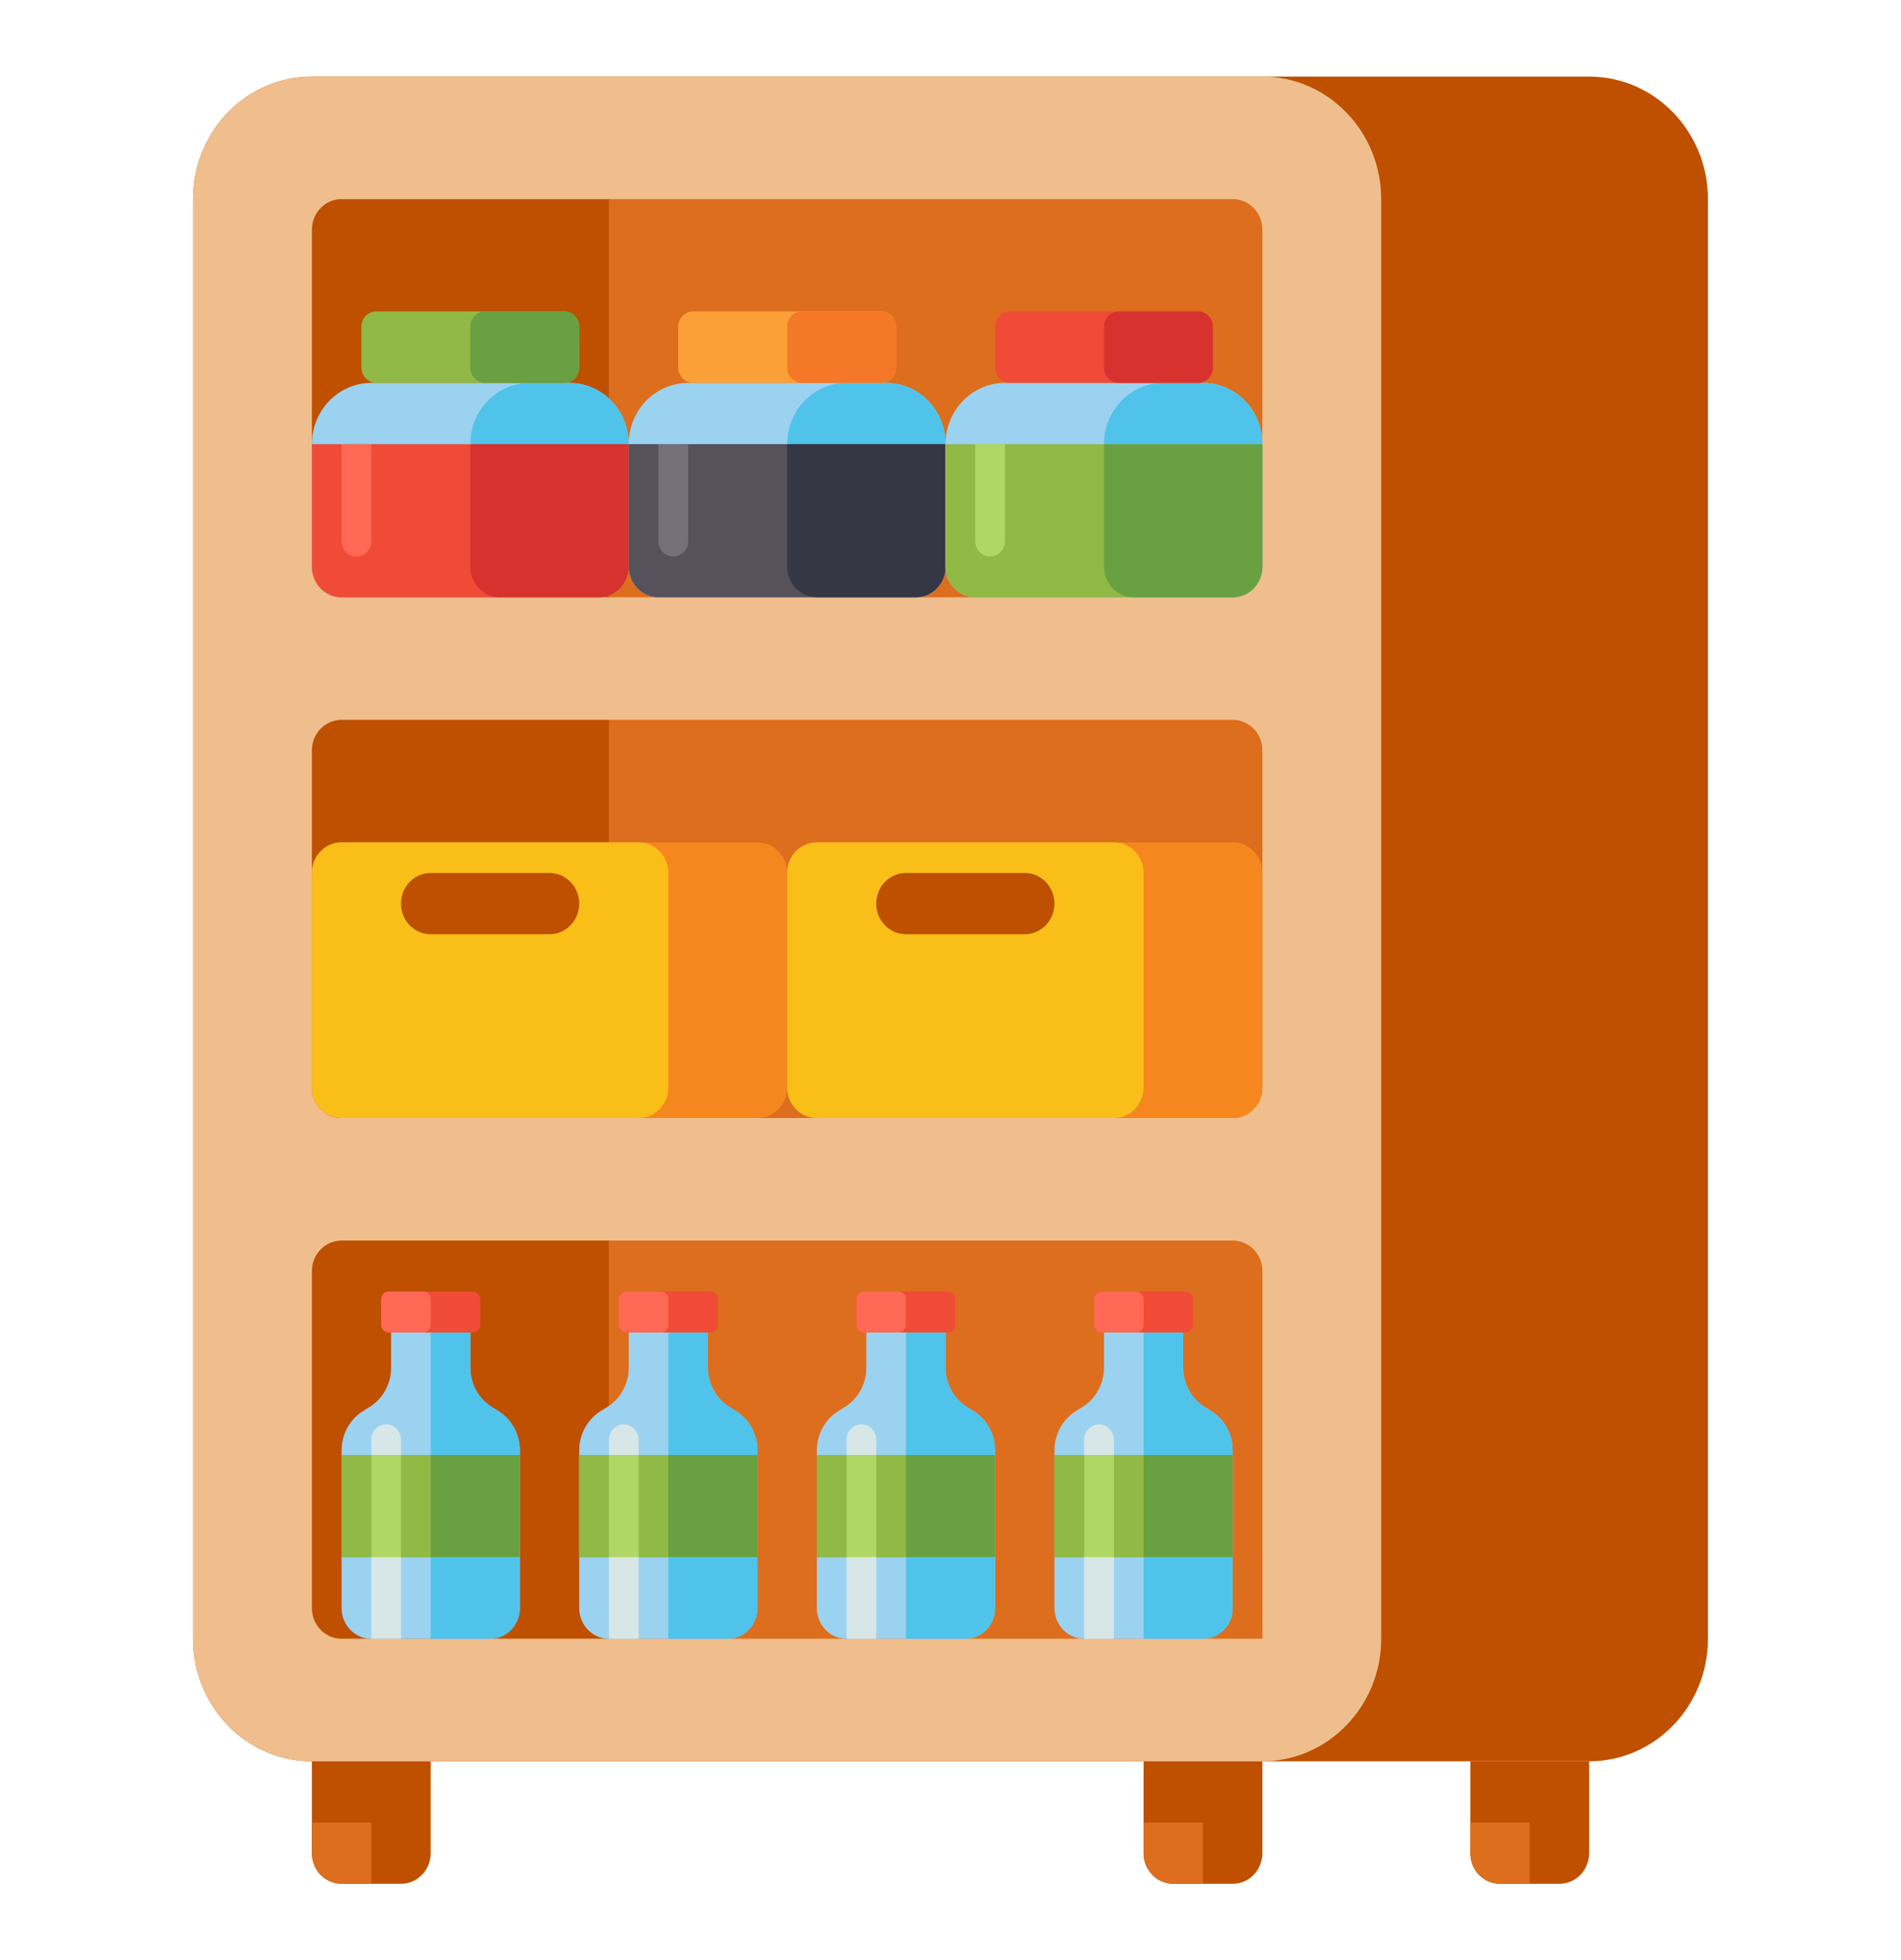 <svg width="130" height="134" xmlns="http://www.w3.org/2000/svg" xmlns:xlink="http://www.w3.org/1999/xlink" xml:space="preserve" overflow="hidden"><g transform="translate(-656 -147)"><path d="M108.672 116.797 21.328 116.797C16.841 116.797 13.203 113.159 13.203 108.672L13.203 13.203C13.203 8.716 16.841 5.078 21.328 5.078L108.672 5.078C113.159 5.078 116.797 8.716 116.797 13.203L116.797 108.672C116.797 113.159 113.159 116.797 108.672 116.797Z" fill="#BE5000" transform="matrix(1 0 0 1.031 656 147)"/><path d="M86.328 112.734 21.328 112.734C19.084 112.734 17.266 110.916 17.266 108.672L17.266 13.203C17.266 10.959 19.084 9.141 21.328 9.141L86.328 9.141C88.572 9.141 90.391 10.959 90.391 13.203L90.391 108.672C90.391 110.916 88.572 112.734 86.328 112.734Z" fill="#DC6E1E" transform="matrix(1 0 0 1.031 656 147)"/><path d="M21.328 13.203 41.641 13.203 41.641 108.672 21.328 108.672Z" fill="#BE5000" transform="matrix(1 0 0 1.031 656 147)"/><path d="M27.422 124.922 23.359 124.922C22.238 124.922 21.328 124.012 21.328 122.891L21.328 116.797 29.453 116.797 29.453 122.891C29.453 124.012 28.544 124.922 27.422 124.922Z" fill="#BE5000" transform="matrix(1 0 0 1.031 656 147)"/><path d="M84.297 124.922 80.234 124.922C79.113 124.922 78.203 124.012 78.203 122.891L78.203 116.797 86.328 116.797 86.328 122.891C86.328 124.012 85.419 124.922 84.297 124.922Z" fill="#BE5000" transform="matrix(1 0 0 1.031 656 147)"/><path d="M106.641 124.922 102.578 124.922C101.456 124.922 100.547 124.012 100.547 122.891L100.547 116.797 108.672 116.797 108.672 122.891C108.672 124.012 107.762 124.922 106.641 124.922Z" fill="#BE5000" transform="matrix(1 0 0 1.031 656 147)"/><path d="M25.391 124.922 23.359 124.922C22.238 124.922 21.328 124.012 21.328 122.891L21.328 120.859 25.391 120.859Z" fill="#DC6E1E" transform="matrix(1 0 0 1.031 656 147)"/><path d="M82.266 124.922 80.234 124.922C79.113 124.922 78.203 124.012 78.203 122.891L78.203 120.859 82.266 120.859Z" fill="#DC6E1E" transform="matrix(1 0 0 1.031 656 147)"/><path d="M104.609 124.922 102.578 124.922C101.456 124.922 100.547 124.012 100.547 122.891L100.547 120.859 104.609 120.859Z" fill="#DC6E1E" transform="matrix(1 0 0 1.031 656 147)"/><path d="M86.328 5.078 21.328 5.078C16.848 5.078 13.203 8.723 13.203 13.203L13.203 108.672C13.203 113.152 16.848 116.797 21.328 116.797L86.328 116.797C90.808 116.797 94.453 113.152 94.453 108.672L94.453 13.203C94.453 8.723 90.808 5.078 86.328 5.078ZM86.328 15.234 86.329 37.578C86.329 38.7 85.42 39.609 84.298 39.609L23.359 39.609C22.238 39.609 21.328 38.7 21.328 37.578L21.328 15.234C21.328 14.113 22.238 13.203 23.359 13.203L84.297 13.203C85.419 13.203 86.328 14.112 86.328 15.234ZM23.359 47.734 84.299 47.734C85.421 47.734 86.33 48.644 86.33 49.766L86.331 72.109C86.331 73.231 85.422 74.141 84.3 74.141L23.359 74.141C22.238 74.141 21.328 73.231 21.328 72.109L21.328 49.766C21.328 48.644 22.238 47.734 23.359 47.734ZM86.328 108.672 23.359 108.672C22.238 108.672 21.328 107.762 21.328 106.641L21.328 84.297C21.328 83.175 22.238 82.266 23.359 82.266L84.301 82.266C85.422 82.266 86.332 83.175 86.332 84.297L86.333 108.672C86.334 108.672 86.332 108.672 86.328 108.672Z" fill="#F0BE8C" transform="matrix(1 0 0 1.031 656 147)"/><path d="M38.932 25.391 25.391 25.391C23.147 25.391 21.328 27.209 21.328 29.453L21.328 37.578C21.328 38.7 22.238 39.609 23.359 39.609L40.964 39.609C42.085 39.609 42.995 38.7 42.995 37.578L42.995 29.453C42.995 27.209 41.176 25.391 38.932 25.391Z" fill="#9BD2F0" transform="matrix(1 0 0 1.031 656 147)"/><path d="M38.932 25.391 36.224 25.391C33.98 25.391 32.161 27.209 32.161 29.453L32.161 37.578C32.161 38.7 33.071 39.609 34.193 39.609L40.964 39.609C42.085 39.609 42.995 38.7 42.995 37.578L42.995 29.453C42.995 27.209 41.176 25.391 38.932 25.391Z" fill="#50C3EB" transform="matrix(1 0 0 1.031 656 147)"/><path d="M21.328 29.453 21.328 37.578C21.328 38.7 22.238 39.609 23.359 39.609L40.964 39.609C42.085 39.609 42.995 38.7 42.995 37.578L42.995 29.453Z" fill="#F04B37" transform="matrix(1 0 0 1.031 656 147)"/><path d="M32.161 29.453 32.161 37.578C32.161 38.7 33.071 39.609 34.193 39.609L40.964 39.609C42.086 39.609 42.995 38.7 42.995 37.578L42.995 29.453Z" fill="#D7322D" transform="matrix(1 0 0 1.031 656 147)"/><path d="M38.594 25.391 25.729 25.391C25.168 25.391 24.713 24.936 24.713 24.375L24.713 21.667C24.713 21.106 25.168 20.651 25.729 20.651L38.594 20.651C39.155 20.651 39.609 21.106 39.609 21.667L39.609 24.375C39.609 24.936 39.155 25.391 38.594 25.391Z" fill="#91B945" transform="matrix(1 0 0 1.031 656 147)"/><path d="M38.594 25.391 33.177 25.391C32.616 25.391 32.161 24.936 32.161 24.375L32.161 21.667C32.161 21.106 32.616 20.651 33.177 20.651L38.594 20.651C39.155 20.651 39.609 21.106 39.609 21.667L39.609 24.375C39.609 24.936 39.155 25.391 38.594 25.391Z" fill="#69A041" transform="matrix(1 0 0 1.031 656 147)"/><path d="M24.375 36.901C23.814 36.901 23.359 36.446 23.359 35.885L23.359 29.453 25.391 29.453 25.391 35.885C25.391 36.446 24.936 36.901 24.375 36.901Z" fill="#FF6955" transform="matrix(1 0 0 1.031 656 147)"/><path d="M60.599 25.391 47.057 25.391C44.814 25.391 42.995 27.209 42.995 29.453L42.995 37.578C42.995 38.7 43.904 39.609 45.026 39.609L62.63 39.609C63.752 39.609 64.662 38.7 64.662 37.578L64.662 29.453C64.662 27.209 62.843 25.391 60.599 25.391Z" fill="#9BD2F0" transform="matrix(1 0 0 1.031 656 147)"/><path d="M60.599 25.391 57.891 25.391C55.647 25.391 53.828 27.209 53.828 29.453L53.828 37.578C53.828 38.7 54.738 39.609 55.859 39.609L62.63 39.609C63.752 39.609 64.662 38.7 64.662 37.578L64.662 29.453C64.662 27.209 62.843 25.391 60.599 25.391Z" fill="#50C3EB" transform="matrix(1 0 0 1.031 656 147)"/><path d="M42.995 29.453 42.995 37.578C42.995 38.7 43.904 39.609 45.026 39.609L62.63 39.609C63.752 39.609 64.661 38.7 64.661 37.578L64.661 29.453Z" fill="#55525B" transform="matrix(1 0 0 1.031 656 147)"/><path d="M53.828 29.453 53.828 37.578C53.828 38.7 54.738 39.609 55.859 39.609L62.63 39.609C63.752 39.609 64.662 38.7 64.662 37.578L64.662 29.453Z" fill="#353744" transform="matrix(1 0 0 1.031 656 147)"/><path d="M60.26 25.391 47.396 25.391C46.835 25.391 46.38 24.936 46.38 24.375L46.38 21.667C46.38 21.106 46.835 20.651 47.396 20.651L60.26 20.651C60.821 20.651 61.276 21.106 61.276 21.667L61.276 24.375C61.276 24.936 60.821 25.391 60.26 25.391Z" fill="#FAA037" transform="matrix(1 0 0 1.031 656 147)"/><path d="M60.26 25.391 54.844 25.391C54.283 25.391 53.828 24.936 53.828 24.375L53.828 21.667C53.828 21.106 54.283 20.651 54.844 20.651L60.26 20.651C60.821 20.651 61.276 21.106 61.276 21.667L61.276 24.375C61.276 24.936 60.821 25.391 60.26 25.391Z" fill="#F57828" transform="matrix(1 0 0 1.031 656 147)"/><path d="M46.042 36.901C45.481 36.901 45.026 36.446 45.026 35.885L45.026 29.453 47.057 29.453 47.057 35.885C47.057 36.446 46.602 36.901 46.042 36.901Z" fill="#737079" transform="matrix(1 0 0 1.031 656 147)"/><path d="M82.266 25.391 68.724 25.391C66.48 25.391 64.662 27.209 64.662 29.453L64.662 37.578C64.662 38.7 65.571 39.609 66.693 39.609L84.297 39.609C85.419 39.609 86.328 38.7 86.328 37.578L86.328 29.453C86.328 27.209 84.509 25.391 82.266 25.391Z" fill="#9BD2F0" transform="matrix(1 0 0 1.031 656 147)"/><path d="M82.266 25.391 79.557 25.391C77.313 25.391 75.495 27.209 75.495 29.453L75.495 37.578C75.495 38.7 76.404 39.609 77.526 39.609L84.297 39.609C85.419 39.609 86.328 38.7 86.328 37.578L86.328 29.453C86.328 27.209 84.509 25.391 82.266 25.391Z" fill="#50C3EB" transform="matrix(1 0 0 1.031 656 147)"/><path d="M64.662 29.453 64.662 37.578C64.662 38.7 65.571 39.609 66.693 39.609L84.297 39.609C85.419 39.609 86.328 38.7 86.328 37.578L86.328 29.453Z" fill="#91B945" transform="matrix(1 0 0 1.031 656 147)"/><path d="M75.495 29.453 75.495 37.578C75.495 38.7 76.404 39.609 77.526 39.609L84.297 39.609C85.419 39.609 86.328 38.7 86.328 37.578L86.328 29.453Z" fill="#69A041" transform="matrix(1 0 0 1.031 656 147)"/><path d="M81.927 25.391 69.062 25.391C68.502 25.391 68.047 24.936 68.047 24.375L68.047 21.667C68.047 21.106 68.502 20.651 69.062 20.651L81.927 20.651C82.488 20.651 82.943 21.106 82.943 21.667L82.943 24.375C82.943 24.936 82.488 25.391 81.927 25.391Z" fill="#F04B37" transform="matrix(1 0 0 1.031 656 147)"/><path d="M81.927 25.391 76.511 25.391C75.95 25.391 75.495 24.936 75.495 24.375L75.495 21.667C75.495 21.106 75.95 20.651 76.511 20.651L81.927 20.651C82.488 20.651 82.943 21.106 82.943 21.667L82.943 24.375C82.943 24.936 82.488 25.391 81.927 25.391Z" fill="#D7322D" transform="matrix(1 0 0 1.031 656 147)"/><path d="M67.708 36.901C67.147 36.901 66.693 36.446 66.693 35.885L66.693 29.453 68.724 29.453 68.724 35.885C68.724 36.446 68.269 36.901 67.708 36.901Z" fill="#AFD763" transform="matrix(1 0 0 1.031 656 147)"/><path d="M51.797 55.859 23.359 55.859C22.238 55.859 21.328 56.769 21.328 57.891L21.328 72.109C21.328 73.231 22.238 74.141 23.359 74.141L51.797 74.141C52.919 74.141 53.828 73.231 53.828 72.109L53.828 57.891C53.828 56.769 52.919 55.859 51.797 55.859Z" fill="#F5871E" transform="matrix(1 0 0 1.031 656 147)"/><path d="M43.672 55.859 23.359 55.859C22.238 55.859 21.328 56.769 21.328 57.891L21.328 72.109C21.328 73.231 22.238 74.141 23.359 74.141L43.672 74.141C44.794 74.141 45.703 73.231 45.703 72.109L45.703 57.891C45.703 56.769 44.794 55.859 43.672 55.859Z" fill="#FABE19" transform="matrix(1 0 0 1.031 656 147)"/><path d="M37.578 57.891 29.453 57.891C28.331 57.891 27.422 58.8 27.422 59.922 27.422 61.044 28.331 61.953 29.453 61.953L37.578 61.953C38.7 61.953 39.609 61.044 39.609 59.922 39.609 58.8 38.7 57.891 37.578 57.891Z" fill="#BE5000" transform="matrix(1 0 0 1.031 656 147)"/><path d="M84.297 55.859 55.859 55.859C54.738 55.859 53.828 56.769 53.828 57.891L53.828 72.109C53.828 73.231 54.738 74.141 55.859 74.141L84.297 74.141C85.419 74.141 86.328 73.231 86.328 72.109L86.328 57.891C86.328 56.769 85.419 55.859 84.297 55.859Z" fill="#F5871E" transform="matrix(1 0 0 1.031 656 147)"/><path d="M76.172 55.859 55.859 55.859C54.738 55.859 53.828 56.769 53.828 57.891L53.828 72.109C53.828 73.231 54.738 74.141 55.859 74.141L76.172 74.141C77.294 74.141 78.203 73.231 78.203 72.109L78.203 57.891C78.203 56.769 77.294 55.859 76.172 55.859Z" fill="#FABE19" transform="matrix(1 0 0 1.031 656 147)"/><path d="M70.078 57.891 61.953 57.891C60.831 57.891 59.922 58.8 59.922 59.922 59.922 61.044 60.831 61.953 61.953 61.953L70.078 61.953C71.2 61.953 72.109 61.044 72.109 59.922 72.109 58.8 71.2 57.891 70.078 57.891Z" fill="#BE5000" transform="matrix(1 0 0 1.031 656 147)"/><path d="M32.161 90.697 32.161 88.359 26.745 88.359 26.745 90.697C26.745 91.767 26.183 92.759 25.266 93.309L24.839 93.566C23.921 94.116 23.36 95.108 23.36 96.178L23.36 106.641C23.36 107.762 24.269 108.672 25.391 108.672L33.516 108.672C34.638 108.672 35.547 107.762 35.547 106.641L35.547 96.178C35.547 95.108 34.986 94.116 34.068 93.566L33.641 93.309C32.723 92.759 32.161 91.767 32.161 90.697Z" fill="#9BD2F0" transform="matrix(1 0 0 1.031 656 147)"/><path d="M34.068 93.566 33.641 93.309C32.723 92.759 32.161 91.767 32.161 90.697L32.161 88.359 29.453 88.359 29.453 108.672 33.516 108.672C34.637 108.672 35.547 107.762 35.547 106.641L35.547 96.178C35.547 95.108 34.985 94.116 34.068 93.566Z" fill="#50C3EB" transform="matrix(1 0 0 1.031 656 147)"/><path d="M32.331 85.651 26.575 85.651C26.295 85.651 26.067 85.878 26.067 86.159L26.067 87.852C26.067 88.132 26.295 88.359 26.575 88.359L32.331 88.359C32.611 88.359 32.839 88.132 32.839 87.852L32.839 86.159C32.839 85.879 32.611 85.651 32.331 85.651Z" fill="#F04B37" transform="matrix(1 0 0 1.031 656 147)"/><path d="M28.945 85.651 26.576 85.651C26.295 85.651 26.068 85.878 26.068 86.159L26.068 87.852C26.068 88.132 26.295 88.359 26.576 88.359L28.945 88.359C29.226 88.359 29.453 88.132 29.453 87.852L29.453 86.159C29.453 85.879 29.226 85.651 28.945 85.651Z" fill="#FF6955" transform="matrix(1 0 0 1.031 656 147)"/><path d="M23.359 96.484 35.547 96.484 35.547 103.255 23.359 103.255Z" fill="#69A041" transform="matrix(1 0 0 1.031 656 147)"/><path d="M23.359 96.484 29.453 96.484 29.453 103.255 23.359 103.255Z" fill="#91B945" transform="matrix(1 0 0 1.031 656 147)"/><path d="M25.391 96.484 27.422 96.484 27.422 103.255 25.391 103.255Z" fill="#AFD763" transform="matrix(1 0 0 1.031 656 147)"/><path d="M25.391 103.255 27.422 103.255 27.422 108.672 25.391 108.672Z" fill="#D7E6E6" transform="matrix(1 0 0 1.031 656 147)"/><path d="M26.406 94.453C25.845 94.453 25.391 94.908 25.391 95.469L25.391 96.484 27.422 96.484 27.422 95.469C27.422 94.908 26.967 94.453 26.406 94.453Z" fill="#D7E6E6" transform="matrix(1 0 0 1.031 656 147)"/><path d="M48.411 90.697 48.411 88.359 42.995 88.359 42.995 90.697C42.995 91.767 42.433 92.759 41.516 93.309L41.089 93.566C40.171 94.116 39.61 95.108 39.61 96.178L39.61 106.641C39.61 107.762 40.519 108.672 41.641 108.672L49.766 108.672C50.888 108.672 51.797 107.762 51.797 106.641L51.797 96.178C51.797 95.108 51.236 94.116 50.318 93.566L49.891 93.309C48.973 92.759 48.411 91.767 48.411 90.697Z" fill="#9BD2F0" transform="matrix(1 0 0 1.031 656 147)"/><path d="M50.318 93.566 49.891 93.309C48.973 92.759 48.411 91.767 48.411 90.697L48.411 88.359 45.703 88.359 45.703 108.672 49.766 108.672C50.887 108.672 51.797 107.762 51.797 106.641L51.797 96.178C51.797 95.108 51.235 94.116 50.318 93.566Z" fill="#50C3EB" transform="matrix(1 0 0 1.031 656 147)"/><path d="M48.581 85.651 42.825 85.651C42.545 85.651 42.318 85.878 42.318 86.159L42.318 87.852C42.318 88.132 42.545 88.359 42.825 88.359L48.581 88.359C48.861 88.359 49.089 88.132 49.089 87.852L49.089 86.159C49.089 85.879 48.861 85.651 48.581 85.651Z" fill="#F04B37" transform="matrix(1 0 0 1.031 656 147)"/><path d="M45.195 85.651 42.826 85.651C42.545 85.651 42.318 85.878 42.318 86.159L42.318 87.852C42.318 88.132 42.545 88.359 42.826 88.359L45.195 88.359C45.476 88.359 45.703 88.132 45.703 87.852L45.703 86.159C45.703 85.879 45.476 85.651 45.195 85.651Z" fill="#FF6955" transform="matrix(1 0 0 1.031 656 147)"/><path d="M39.609 96.484 51.797 96.484 51.797 103.255 39.609 103.255Z" fill="#69A041" transform="matrix(1 0 0 1.031 656 147)"/><path d="M39.609 96.484 45.703 96.484 45.703 103.255 39.609 103.255Z" fill="#91B945" transform="matrix(1 0 0 1.031 656 147)"/><path d="M41.641 96.484 43.672 96.484 43.672 103.255 41.641 103.255Z" fill="#AFD763" transform="matrix(1 0 0 1.031 656 147)"/><path d="M41.641 103.255 43.672 103.255 43.672 108.672 41.641 108.672Z" fill="#D7E6E6" transform="matrix(1 0 0 1.031 656 147)"/><path d="M42.656 94.453C42.095 94.453 41.641 94.908 41.641 95.469L41.641 96.484 43.672 96.484 43.672 95.469C43.672 94.908 43.217 94.453 42.656 94.453Z" fill="#D7E6E6" transform="matrix(1 0 0 1.031 656 147)"/><path d="M64.662 90.697 64.662 88.359 59.245 88.359 59.245 90.697C59.245 91.767 58.683 92.759 57.766 93.309L57.339 93.566C56.421 94.116 55.86 95.108 55.86 96.178L55.86 106.641C55.86 107.762 56.769 108.672 57.891 108.672L66.016 108.672C67.138 108.672 68.047 107.762 68.047 106.641L68.047 96.178C68.047 95.108 67.486 94.116 66.568 93.566L66.141 93.309C65.223 92.759 64.662 91.767 64.662 90.697Z" fill="#9BD2F0" transform="matrix(1 0 0 1.031 656 147)"/><path d="M66.568 93.566 66.141 93.309C65.223 92.759 64.662 91.767 64.662 90.697L64.662 88.359 61.953 88.359 61.953 108.672 66.016 108.672C67.137 108.672 68.047 107.762 68.047 106.641L68.047 96.178C68.047 95.108 67.485 94.116 66.568 93.566Z" fill="#50C3EB" transform="matrix(1 0 0 1.031 656 147)"/><path d="M64.831 85.651 59.075 85.651C58.795 85.651 58.568 85.878 58.568 86.159L58.568 87.852C58.568 88.132 58.795 88.359 59.075 88.359L64.831 88.359C65.111 88.359 65.338 88.132 65.338 87.852L65.338 86.159C65.338 85.879 65.111 85.651 64.831 85.651Z" fill="#F04B37" transform="matrix(1 0 0 1.031 656 147)"/><path d="M61.445 85.651 59.076 85.651C58.795 85.651 58.568 85.878 58.568 86.159L58.568 87.852C58.568 88.132 58.795 88.359 59.076 88.359L61.445 88.359C61.726 88.359 61.953 88.132 61.953 87.852L61.953 86.159C61.953 85.879 61.726 85.651 61.445 85.651Z" fill="#FF6955" transform="matrix(1 0 0 1.031 656 147)"/><path d="M55.859 96.484 68.047 96.484 68.047 103.255 55.859 103.255Z" fill="#69A041" transform="matrix(1 0 0 1.031 656 147)"/><path d="M55.859 96.484 61.953 96.484 61.953 103.255 55.859 103.255Z" fill="#91B945" transform="matrix(1 0 0 1.031 656 147)"/><path d="M57.891 96.484 59.922 96.484 59.922 103.255 57.891 103.255Z" fill="#AFD763" transform="matrix(1 0 0 1.031 656 147)"/><path d="M57.891 103.255 59.922 103.255 59.922 108.672 57.891 108.672Z" fill="#D7E6E6" transform="matrix(1 0 0 1.031 656 147)"/><path d="M58.906 94.453C58.345 94.453 57.891 94.908 57.891 95.469L57.891 96.484 59.922 96.484 59.922 95.469C59.922 94.908 59.467 94.453 58.906 94.453Z" fill="#D7E6E6" transform="matrix(1 0 0 1.031 656 147)"/><path d="M80.912 90.697 80.912 88.359 75.495 88.359 75.495 90.697C75.495 91.767 74.933 92.759 74.016 93.309L73.589 93.566C72.671 94.116 72.11 95.108 72.11 96.178L72.11 106.641C72.11 107.762 73.019 108.672 74.141 108.672L82.266 108.672C83.388 108.672 84.297 107.762 84.297 106.641L84.297 96.178C84.297 95.108 83.736 94.116 82.818 93.566L82.391 93.309C81.473 92.759 80.912 91.767 80.912 90.697Z" fill="#9BD2F0" transform="matrix(1 0 0 1.031 656 147)"/><path d="M82.818 93.566 82.391 93.309C81.473 92.759 80.912 91.767 80.912 90.697L80.912 88.359 78.203 88.359 78.203 108.672 82.266 108.672C83.387 108.672 84.297 107.762 84.297 106.641L84.297 96.178C84.297 95.108 83.735 94.116 82.818 93.566Z" fill="#50C3EB" transform="matrix(1 0 0 1.031 656 147)"/><path d="M81.081 85.651 75.325 85.651C75.045 85.651 74.817 85.878 74.817 86.159L74.817 87.852C74.817 88.132 75.045 88.359 75.325 88.359L81.081 88.359C81.361 88.359 81.588 88.132 81.588 87.852L81.588 86.159C81.588 85.879 81.361 85.651 81.081 85.651Z" fill="#F04B37" transform="matrix(1 0 0 1.031 656 147)"/><path d="M77.695 85.651 75.326 85.651C75.045 85.651 74.818 85.878 74.818 86.159L74.818 87.852C74.818 88.132 75.045 88.359 75.326 88.359L77.695 88.359C77.976 88.359 78.203 88.132 78.203 87.852L78.203 86.159C78.203 85.879 77.976 85.651 77.695 85.651Z" fill="#FF6955" transform="matrix(1 0 0 1.031 656 147)"/><path d="M72.109 96.484 84.297 96.484 84.297 103.255 72.109 103.255Z" fill="#69A041" transform="matrix(1 0 0 1.031 656 147)"/><path d="M72.109 96.484 78.203 96.484 78.203 103.255 72.109 103.255Z" fill="#91B945" transform="matrix(1 0 0 1.031 656 147)"/><path d="M74.141 96.484 76.172 96.484 76.172 103.255 74.141 103.255Z" fill="#AFD763" transform="matrix(1 0 0 1.031 656 147)"/><path d="M74.141 103.255 76.172 103.255 76.172 108.672 74.141 108.672Z" fill="#D7E6E6" transform="matrix(1 0 0 1.031 656 147)"/><path d="M75.156 94.453C74.595 94.453 74.141 94.908 74.141 95.469L74.141 96.484 76.172 96.484 76.172 95.469C76.172 94.908 75.717 94.453 75.156 94.453Z" fill="#D7E6E6" transform="matrix(1 0 0 1.031 656 147)"/></g></svg>